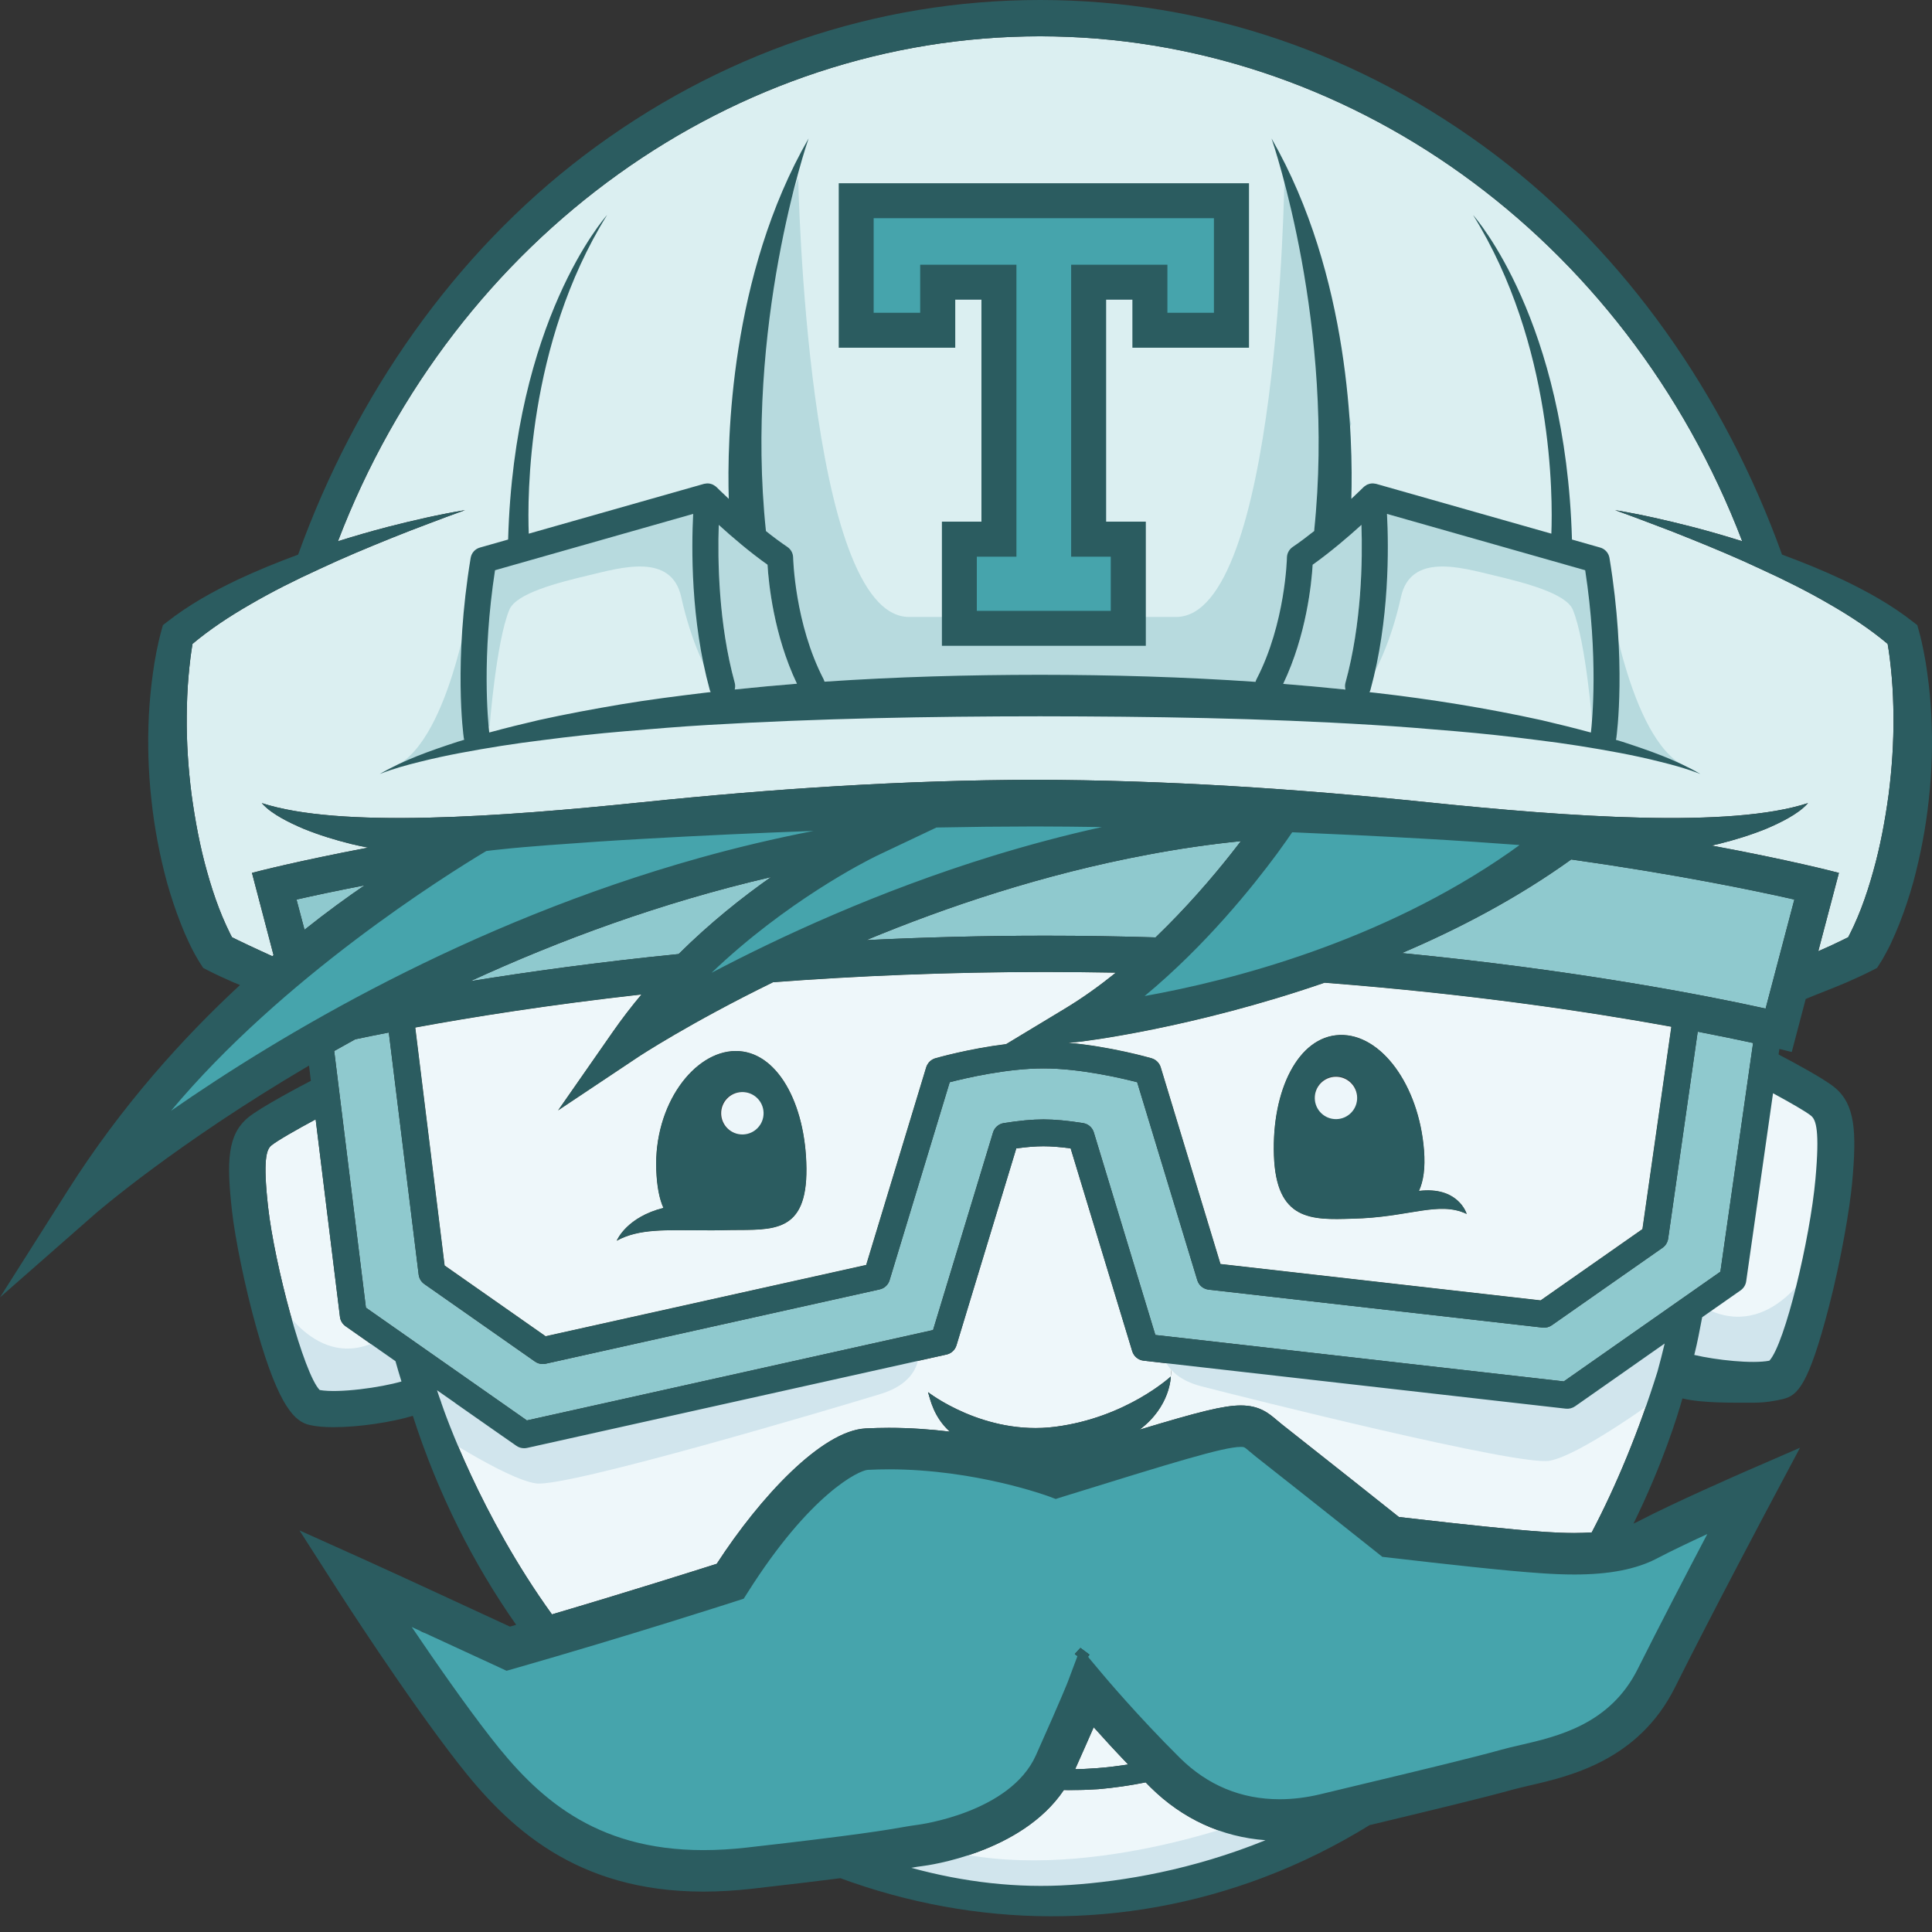 <?xml version="1.0" encoding="utf-8"?>
<!-- Generator: Adobe Illustrator 19.2.0, SVG Export Plug-In . SVG Version: 6.00 Build 0)  -->
<svg version="1.1" id="Layer_1" xmlns="http://www.w3.org/2000/svg" xmlns:xlink="http://www.w3.org/1999/xlink" x="0px" y="0px"
	 viewBox="0 0 200 200" style="enable-background:new 0 0 200 200;" xml:space="preserve">
<rect x="0" y="0" width="200" height="200" fill="#333333" stroke="none"/>
<style type="text/css">
	.st0{fill:#DBEFF1;}
	.st1{fill:#EEF7FA;}
	.st2{fill:#8FC9CE;}
	.st3{fill:#E5CAA3;}
	.st4{fill:#B7DADE;}
	.st5{fill:#2B5C60;}
	.st6{fill:#EDF6FA;}
	.st7{fill:#46A4AC;}
	.st8{fill:#D1E5ED;}
</style>
<path class="st0" d="M195.832,70.085c-0.054-0.671-0.128-1.342-0.21-2.009c-0.058-0.473-0.133-0.967-0.215-1.424
	c-1.793-1.509-3.831-2.851-5.952-4.071c-2.299-1.343-4.704-2.546-7.159-3.663c-2.438-1.15-4.942-2.191-7.461-3.207
	c-1.257-0.51-2.525-1.005-3.798-1.477c-1.269-0.495-2.55-0.956-3.835-1.424c2.697,0.447,5.366,1.059,8.015,1.741
	c1.723,0.446,3.437,0.945,5.14,1.477c-12.112-31.655-41.07-52.27-72.687-52.27c-31.622,0-60.577,20.615-72.686,52.27
	c1.703-0.532,3.417-1.031,5.137-1.477c2.653-0.682,5.323-1.294,8.018-1.741c-1.289,0.468-2.567,0.929-3.84,1.424
	c-1.267,0.472-2.536,0.967-3.798,1.477c-2.519,1.016-5.016,2.057-7.46,3.207c-2.45,1.117-4.857,2.32-7.156,3.663
	c-2.121,1.219-4.157,2.562-5.957,4.071c-0.075,0.457-0.151,0.951-0.21,1.424c-0.081,0.667-0.155,1.338-0.21,2.009
	c-0.118,1.349-0.166,2.703-0.177,4.061c-0.027,2.713,0.156,5.426,0.5,8.11c0.37,2.692,0.864,5.366,1.595,7.951
	c0.36,1.295,0.768,2.572,1.24,3.808c0.237,0.617,0.495,1.225,0.764,1.816c0.134,0.294,0.274,0.585,0.413,0.864l0.172,0.328
	c0.199,0.101,0.408,0.204,0.607,0.3l1.204,0.575c0.671,0.305,1.6,0.746,2.368,1.09c0.043-0.037,0.086-0.075,0.123-0.114
	l-2.235-8.513c0.474-0.13,4.718-1.225,12.032-2.617c-0.59-0.112-1.186-0.241-1.772-0.381c-1.665-0.414-3.309-0.919-4.899-1.564
	c-0.79-0.333-1.568-0.697-2.309-1.115c-0.742-0.426-1.472-0.908-2.037-1.548c8.036,2.622,24.64,1.434,39.399-0.091
	c13.499-1.391,27.029-2.293,40.63-2.32c13.602,0.027,27.137,0.929,40.63,2.32c14.766,1.525,31.37,2.713,39.405,0.091
	c-0.564,0.64-1.293,1.123-2.035,1.548c-0.741,0.418-1.519,0.782-2.308,1.115c-1.592,0.645-3.234,1.15-4.899,1.564
	c-0.247,0.059-0.495,0.113-0.743,0.166c8.02,1.488,12.689,2.697,13.188,2.831l-2.138,8.11c0.43-0.194,0.864-0.381,1.29-0.574
	l1.202-0.575c0.2-0.097,0.403-0.199,0.607-0.3l0.166-0.328c0.146-0.279,0.286-0.57,0.419-0.864c0.27-0.591,0.528-1.199,0.764-1.816
	c0.473-1.236,0.882-2.513,1.241-3.808c0.731-2.585,1.225-5.259,1.595-7.951c0.345-2.685,0.526-5.398,0.501-8.11
	C196,72.788,195.951,71.434,195.832,70.085z"/>
<path class="st1" d="M116.787,182.661c-1.064,0.16-2.128,0.295-3.186,0.375c-0.682,0.033-1.404,0.102-2.059,0.102l-0.242,0.005
	c0.822-1.837,1.446-3.26,1.919-4.339C114.182,179.884,115.407,181.221,116.787,182.661z"/>
<path class="st1" d="M119.101,185.018c3.304,3.272,7.398,5.146,11.904,5.479c-7.569,3.074-14.702,4.26-20.197,4.63
	c-5.478,0.367-11.032-0.279-16.474-1.771c0.456-0.082,0.79-0.14,1.193-0.189c0.447-0.054,10.206-1.327,14.605-7.868l0.413,0.009
	l1.08-0.009c0.731,0,1.395-0.06,2.094-0.087c1.66-0.144,3.283-0.381,4.878-0.703C118.764,184.68,118.93,184.847,119.101,185.018z"/>
<path class="st2" d="M128.464,87.071c-0.317,0.413-0.671,0.869-1.048,1.343c-1.933,2.444-4.614,5.57-7.794,8.627
	c-3.696-0.114-7.494-0.177-11.404-0.177c-6.46,0-12.655,0.171-18.537,0.457c8.311-3.449,18.296-6.818,29.109-8.842
	C121.948,87.881,125.181,87.403,128.464,87.071z"/>
<path class="st2" d="M79.821,90.792c-2.966,2.084-6.317,4.744-9.566,7.971c-8.321,0.833-15.578,1.842-21.567,2.81
	C57.894,97.341,68.401,93.446,79.821,90.792z"/>
<path class="st2" d="M181.48,107.969l-3.384,23.679l-16.212,11.355l-42.283-4.807l-6.365-20.961
	c-0.151-0.51-0.581-0.885-1.108-0.971c-1.567-0.253-2.953-0.382-4.108-0.382c-1.16,0-2.541,0.129-4.115,0.382
	c-0.522,0.086-0.95,0.461-1.106,0.971l-6.209,20.45l-42.047,9.357L37.881,135.37l-3.283-26.572c0.715-0.404,1.441-0.806,2.176-1.209
	c1.031-0.222,2.191-0.457,3.475-0.704l3.094,25.073c0.048,0.392,0.264,0.741,0.586,0.967l11.462,8.032
	c0.236,0.16,0.516,0.246,0.795,0.246c0.101,0,0.199-0.01,0.306-0.033l34.57-7.692c0.119-0.027,0.237-0.069,0.344-0.124
	c0.322-0.171,0.575-0.466,0.682-0.827l6.225-20.498c1.67-0.43,5.947-1.429,9.706-1.429c3.749,0,8.03,0.999,9.701,1.429l6.225,20.498
	c0.161,0.532,0.624,0.912,1.176,0.977l34.57,3.927c0.335,0.037,0.677-0.05,0.952-0.242l11.469-8.025
	c0.31-0.22,0.52-0.566,0.573-0.946l3.062-21.421C178.048,107.241,179.971,107.643,181.48,107.969z"/>
<path class="st2" d="M185.751,93.119l-2.976,11.29c-6.086-1.342-19.456-3.975-37.654-5.747c5.946-2.535,12-5.715,17.531-9.69
	C173.481,90.502,181.432,92.141,185.751,93.119z"/>
<g>
	<path class="st3" d="M63.841,128.441c2.357-1.274,5.021-1.085,9.19-1.079c0.447,0.011,0.908,0.005,1.39-0.005
		c0.41-0.005,0.822-0.011,1.258-0.022c4.296-0.042,7.869,0.366,7.806-6.381c-0.065-6.746-3.062-12.198-7.354-12.155
		c-4.297,0.037-8.454,5.564-8.197,12.306c0.07,1.756,0.328,3.023,0.742,3.937C64.931,125.98,63.899,128.296,63.841,128.441z
		 M115.498,100.692c-1.665,1.349-3.421,2.61-5.249,3.712l-6.097,3.68c-3.824,0.466-7.143,1.412-7.331,1.467
		c-0.112,0.031-0.219,0.079-0.317,0.14c-0.296,0.171-0.521,0.455-0.629,0.794l-6.209,20.46l-33.185,7.38l-10.452-7.321
		l-3.041-24.634c5.936-1.09,13.874-2.352,23.41-3.42c-1.022,1.225-2.014,2.508-2.955,3.855l-5.677,8.149l8.266-5.511
		c0.123-0.086,5.387-3.549,13.998-7.761c8.582-0.644,18.053-1.059,28.188-1.059C110.689,100.622,113.113,100.65,115.498,100.692z"/>
	<path class="st3" d="M151.835,125.675c-0.042-0.16-0.945-2.873-4.942-2.397c0.461-1.003,0.666-2.356,0.521-4.21
		c-0.528-6.731-4.443-12.08-8.735-11.931c-4.292,0.152-7.042,5.731-6.805,12.478c0.236,6.741,3.84,6.694,8.132,6.543
		C145.776,126.051,148.945,124.278,151.835,125.675z M173.015,106.29l-2.992,20.944l-10.539,7.379l-33.141-3.766l-6.183-20.363
		c-0.14-0.451-0.494-0.799-0.945-0.934c-0.205-0.06-4.308-1.23-8.659-1.607l0.795-0.053c0.687-0.049,12.118-1.451,25.767-6.157
		C152.233,102.894,164.576,104.753,173.015,106.29z"/>
</g>
<g>
	<path class="st1" d="M63.841,128.441c2.357-1.274,5.021-1.085,9.19-1.079c0.447,0.011,0.908,0.005,1.39-0.005
		c0.41-0.005,0.822-0.011,1.258-0.022c4.296-0.042,7.869,0.366,7.806-6.381c-0.065-6.746-3.062-12.198-7.354-12.155
		c-4.297,0.037-8.454,5.564-8.197,12.306c0.07,1.756,0.328,3.023,0.742,3.937C64.931,125.98,63.899,128.296,63.841,128.441z
		 M115.498,100.692c-1.665,1.349-3.421,2.61-5.249,3.712l-6.097,3.68c-3.824,0.466-7.143,1.412-7.331,1.467
		c-0.112,0.031-0.219,0.079-0.317,0.14c-0.296,0.171-0.521,0.455-0.629,0.794l-6.209,20.46l-33.185,7.38l-10.452-7.321
		l-3.041-24.634c5.936-1.09,13.874-2.352,23.41-3.42c-1.022,1.225-2.014,2.508-2.955,3.855l-5.677,8.149l8.266-5.511
		c0.123-0.086,5.387-3.549,13.998-7.761c8.582-0.644,18.053-1.059,28.188-1.059C110.689,100.622,113.113,100.65,115.498,100.692z"/>
	<path class="st1" d="M151.835,125.675c-0.042-0.16-0.945-2.873-4.942-2.397c0.461-1.003,0.666-2.356,0.521-4.21
		c-0.528-6.731-4.443-12.08-8.735-11.931c-4.292,0.152-7.042,5.731-6.805,12.478c0.236,6.741,3.84,6.694,8.132,6.543
		C145.776,126.051,148.945,124.278,151.835,125.675z M173.015,106.29l-2.992,20.944l-10.539,7.379l-33.141-3.766l-6.183-20.363
		c-0.14-0.451-0.494-0.799-0.945-0.934c-0.205-0.06-4.308-1.23-8.659-1.607l0.795-0.053c0.687-0.049,12.118-1.451,25.767-6.157
		C152.233,102.894,164.576,104.753,173.015,106.29z"/>
</g>
<path class="st1" d="M40.936,140.908c0.199,0.704,0.408,1.407,0.624,2.1c-2.139,0.628-6.495,1.23-8.465,0.886
	c-1.633-1.645-4.679-12.966-5.345-18.978c-0.543-4.871-0.162-5.924,0.333-6.334c0.575-0.483,2.728-1.708,4.593-2.707l2.519,20.449
	c0.048,0.393,0.257,0.741,0.586,0.967L40.936,140.908z"/>
<path class="st1" d="M121.347,141.194l-0.151,1.305c0,0-4.581,4.248-11.956,5.199c-7.375,0.95-13.171-3.582-13.171-3.582
	c0.242,0.788,0.586,2.567,2.256,4.086c-1.965-0.235-4.087-0.393-6.313-0.393c-0.804,0-1.616,0.023-2.401,0.061
	c-4.539,0.237-10.924,7.1-15.414,14.014c-2.203,0.697-9.089,2.883-17.06,5.237c-7.44-10.309-11.098-20.842-11.469-21.932
	l0.005-0.006c-0.15-0.419-0.301-0.839-0.441-1.268l1.913,1.338v0.005l4.726,3.309l1.58,1.101c0.236,0.167,0.515,0.253,0.794,0.253
	c0.102,0,0.204-0.011,0.305-0.031l43.435-9.67c0.487-0.107,0.881-0.473,1.025-0.95l6.194-20.39c1.069-0.145,2.008-0.22,2.814-0.22
	c0.801,0,1.746,0.075,2.815,0.22l6.374,20.997c0.162,0.532,0.624,0.919,1.171,0.977L121.347,141.194z"/>
<path class="st1" d="M170.926,140.066l1.402-0.984c-0.232,0.973-0.484,1.94-0.747,2.896c-1.949,6.248-4.25,11.774-6.805,16.656
	c-0.565,0.039-1.161,0.061-1.8,0.061c-1.972,0-3.986-0.167-6.215-0.371c-3.868-0.355-10.007-1.058-11.946-1.283
	c-1.67-1.332-7.385-5.873-12.14-9.615c-0.187-0.151-0.348-0.291-0.505-0.42c-0.837-0.708-1.789-1.513-3.717-1.513
	c-1.751,0-4.308,0.638-10.489,2.508c3.212-2.401,3.233-5.5,3.233-5.5l0.151-1.305l40.748,4.629c0.332,0.038,0.676-0.048,0.955-0.241
	l4.094-2.868L170.926,140.066z"/>
<path class="st4" d="M140.937,54.337c0.124,3.625,0.033,10.194-1.655,16.345c-0.068,0.237-0.058,0.479,0,0.704
	c-2.148-0.226-4.297-0.419-6.446-0.591c2.412-5.054,2.938-10.436,3.052-12.332C137.74,57.146,139.584,55.567,140.937,54.337z"/>
<path class="st4" d="M79.456,58.462c0.112,1.896,0.638,7.267,3.046,12.317c-2.149,0.171-4.297,0.37-6.441,0.596
	c0.058-0.221,0.065-0.457,0-0.694c-1.686-6.139-1.772-12.714-1.654-16.345C75.76,55.567,77.597,57.146,79.456,58.462z"/>
<path class="st5" d="M151.835,125.675c-2.89-1.396-6.059,0.377-11.828,0.484c-4.292,0.151-7.896,0.198-8.132-6.543
	c-0.237-6.747,2.513-12.326,6.805-12.478c4.292-0.15,8.207,5.2,8.735,11.931c0.145,1.854-0.06,3.207-0.521,4.21
	C150.89,122.802,151.793,125.514,151.835,125.675z M138.347,115.797c1.209-0.027,2.175-1.026,2.154-2.235
	c-0.021-1.214-1.02-2.181-2.235-2.153c-1.213,0.02-2.175,1.02-2.152,2.234C136.135,114.851,137.134,115.819,138.347,115.797z"/>
<ellipse transform="matrix(1 -0.018 0.018 1 -2.053 2.546)" class="st6" cx="138.307" cy="113.602" rx="2.194" ry="2.194"/>
<path class="st5" d="M83.484,120.953c0.063,6.747-3.509,6.339-7.806,6.381c-0.435,0.011-0.848,0.016-1.258,0.022
	c-0.482,0.011-0.944,0.016-1.39,0.005c-4.168-0.005-6.833-0.194-9.19,1.079c0.058-0.145,1.09-2.461,4.835-3.4
	c-0.414-0.914-0.673-2.181-0.742-3.937c-0.257-6.741,3.9-12.269,8.197-12.306C80.422,108.755,83.419,114.208,83.484,120.953z
	 M76.85,117.424c1.209-0.031,2.165-1.043,2.133-2.251c-0.033-1.214-1.041-2.17-2.25-2.137c-1.215,0.031-2.172,1.041-2.139,2.25
	C74.626,116.501,75.636,117.457,76.85,117.424z"/>
<ellipse transform="matrix(1 -0.026 0.026 1 -2.936 2.011)" class="st6" cx="76.79" cy="115.23" rx="2.195" ry="2.195"/>
<g>
	<path class="st4" d="M50.691,75.155c0,0,0.667-8.692,2.03-12.023c0.702-1.717,4.996-2.81,8.276-3.591
		c3.278-0.78,8.508-2.342,9.524,2.264c1.015,4.606,2.653,7.963,3.746,9.446l-1.404-18.97l-22.562,5.464l-1.484,16.786l0.703,1.327
		L50.691,75.155"/>
	<path class="st4" d="M164.855,75.155c0,0-0.666-8.692-2.029-12.023c-0.703-1.717-4.997-2.81-8.275-3.591
		c-3.28-0.78-8.51-2.342-9.526,2.264c-1.013,4.606-2.654,7.963-3.748,9.446l1.407-18.97l22.562,5.464l1.483,16.786l-0.703,1.327
		L164.855,75.155"/>
</g>
<path class="st4" d="M132.965,18.378c0,0-0.598,45.49-11.224,45.49c-10.626,0-12.75,0-12.75,0h-2.125c0,0-2.126,0-12.752,0
	S82.63,18.398,82.63,18.398l-5.22,15.438l0.085,21.183l3.707,2.947l1.685,9.096l2.357,5.307l45.482,0.084l2.105-3.791l1.769-6.4
	l0.254-4.043l5.023-14.341L132.965,18.378z"/>
<path class="st4" d="M166.429,60.794c0,0,2.187,15.692,7.974,18.522c5.788,2.829,0,0,0,0l-8.103-2.444L166.429,60.794z"/>
<path class="st4" d="M48.908,60.794c0,0-2.187,15.692-7.975,18.522c-5.788,2.829,0,0,0,0l8.104-2.444L48.908,60.794z"/>
<path class="st5" d="M167.987,76.8c2.755,0.902,5.526,1.858,8.036,3.325c-1.343-0.532-2.729-0.913-4.126-1.257
	c-1.391-0.355-2.793-0.655-4.201-0.924c-2.82-0.531-5.65-0.982-8.498-1.327c-2.841-0.37-5.687-0.682-8.546-0.924
	c-2.858-0.241-5.709-0.483-8.573-0.65c-11.446-0.704-22.924-0.88-34.41-0.892c-11.483,0.006-22.962,0.221-34.409,0.897
	c-2.862,0.166-5.715,0.409-8.572,0.651c-2.857,0.241-5.71,0.548-8.546,0.923c-2.847,0.345-5.678,0.796-8.498,1.327
	c-1.407,0.264-2.81,0.57-4.206,0.919c-1.391,0.344-2.783,0.725-4.126,1.257c2.509-1.466,5.28-2.427,8.041-3.331
	c0.232-0.075,0.467-0.139,0.703-0.214c-0.015-0.059-0.032-0.113-0.043-0.177c-0.048-0.317-1.069-7.859,0.709-18.645
	c0.086-0.516,0.456-0.935,0.962-1.075l2.917-0.831c0.634-22.625,9.952-33.266,10.243-33.594c-8.326,13.397-8.25,29.286-8.106,32.986
	l18.128-5.152c0.016-0.005,0.026-0.005,0.042-0.01c0.076-0.016,0.151-0.027,0.226-0.032c0.021,0,0.049-0.006,0.075-0.006
	c0.092-0.005,0.195,0.006,0.297,0.027c0.015,0,0.031,0.011,0.053,0.016c0.075,0.016,0.145,0.042,0.224,0.075
	c0.033,0.016,0.054,0.033,0.086,0.049c0.058,0.033,0.119,0.07,0.177,0.112c0.016,0.011,0.034,0.016,0.049,0.033
	c0.011,0.011,0.021,0.022,0.032,0.032c0.016,0.016,0.037,0.027,0.054,0.044c0.012,0.016,0.494,0.493,1.262,1.209
	c-0.182-5.973,0.102-23.108,8.262-37.31c-0.172,0.498-6.646,19.428-4.415,40.645c0.724,0.58,1.486,1.149,2.229,1.649
	c0.359,0.247,0.58,0.655,0.585,1.09c0.006,0.07,0.161,6.833,3.148,12.586c0.042,0.086,0.074,0.177,0.102,0.268
	c7.429-0.505,14.878-0.709,22.312-0.714c7.436,0.005,14.88,0.22,22.307,0.731c0.027-0.097,0.06-0.193,0.109-0.285
	c2.986-5.753,3.142-12.516,3.142-12.586c0.01-0.436,0.231-0.843,0.591-1.09c0.741-0.5,1.493-1.069,2.224-1.649
	c2.234-21.217-4.24-40.147-4.411-40.645c8.153,14.201,8.444,31.336,8.262,37.31c0.762-0.715,1.246-1.192,1.261-1.209
	c0.016-0.016,0.039-0.027,0.053-0.044c0.012-0.01,0.018-0.021,0.033-0.032c0.016-0.016,0.033-0.022,0.049-0.033
	c0.06-0.042,0.119-0.079,0.177-0.118c0.028-0.01,0.054-0.027,0.081-0.043c0.081-0.033,0.155-0.059,0.236-0.08
	c0.016,0,0.033-0.011,0.049-0.011c0.096-0.021,0.2-0.032,0.296-0.027c0.027,0,0.049,0.006,0.07,0.006
	c0.075,0.005,0.156,0.016,0.231,0.032c0.012,0.006,0.028,0.006,0.042,0.01l18.129,5.152c0.146-3.7,0.221-19.59-8.104-32.986
	c0.289,0.328,9.609,10.969,10.237,33.594l2.922,0.831c0.499,0.14,0.875,0.559,0.962,1.075c1.777,10.786,0.752,18.328,0.708,18.645
	c-0.01,0.065-0.026,0.124-0.042,0.182C167.519,76.655,167.75,76.724,167.987,76.8z M164.69,75.832
	c0.14-1.207,0.789-7.809-0.591-16.801l-20.52-5.833c0.184,3.475,0.265,11.012-1.707,18.199c-0.026,0.086-0.058,0.172-0.101,0.258
	c0.203,0.021,0.408,0.037,0.606,0.064c5.769,0.661,11.511,1.584,17.189,2.83C161.278,74.947,162.992,75.372,164.69,75.832z
	 M139.281,70.681c1.688-6.15,1.779-12.72,1.655-16.345c-1.353,1.23-3.197,2.809-5.049,4.125c-0.114,1.896-0.64,7.278-3.052,12.332
	c2.149,0.173,4.298,0.366,6.446,0.591C139.223,71.16,139.213,70.919,139.281,70.681z M82.501,70.779
	c-2.408-5.05-2.934-10.422-3.046-12.317c-1.858-1.316-3.696-2.895-5.049-4.125c-0.119,3.631-0.032,10.206,1.654,16.345
	c0.065,0.237,0.058,0.473,0,0.694C78.205,71.149,80.352,70.951,82.501,70.779z M73.568,71.643c-0.039-0.075-0.07-0.161-0.098-0.247
	c-1.975-7.187-1.889-14.723-1.712-18.199l-20.514,5.833c-1.38,8.982-0.736,15.583-0.597,16.797c1.703-0.462,3.411-0.887,5.131-1.284
	c2.836-0.628,5.693-1.154,8.556-1.638c2.869-0.478,5.747-0.843,8.626-1.192C73.165,71.686,73.364,71.671,73.568,71.643z"/>
<g id="XMLID_3_">
	<g>
		<polygon class="st5" points="129.295,18.97 129.295,35.995 117.226,35.995 117.226,31.022 114.507,31.022 114.507,54.002 
			118.615,54.002 118.615,66.853 97.506,66.853 97.506,54.002 101.598,54.002 101.598,31.022 98.887,31.022 98.887,35.995 
			86.827,35.995 86.827,18.97 		"/>
	</g>
	<g>
	</g>
</g>
<g>
	<path class="st7" d="M47.278,86.572c0,0-31.118,21.903-32.335,30.247l2.335-0.48c0,0,37.264-24.699,66.803-27.711l0.669-3.749
		L47.278,86.572z"/>
	<path class="st7" d="M96.126,83.442l-24.511,17.385l1.325,1.063c0.999-0.806,43.539-13.798,43.539-13.798l8.969-5.623
		C119.43,83.218,96.126,83.442,96.126,83.442z"/>
	<path class="st7" d="M117.429,104.469c17.405,0,43.495-17.046,43.495-17.046l-8.434-1.605c-0.417,0.417-13.6-0.462-13.6-0.462
		l-6.258-1.738l-14.951,17.036l-1.217,2.956C117.539,103.173,117.429,104.469,117.429,104.469z"/>
</g>
<path class="st7" d="M174.225,158.832l-5.377,1.514l-24.843-0.537l-15.541-12.085l-18.784,4.7l-21.726-1.88l-12.166,13.294
	l-22.828,6.819l-11.398-3.534c-0.363-0.313-0.574-0.494-0.574-0.494l5.116,12.527c0,0,11.588,12.424,18.061,13.885
	c6.472,1.461,18.165-0.105,26.935-1.463c8.769-1.357,15.764-4.489,18.583-9.603c2.818-5.117,3.236-6.578,3.236-6.578
	s8.353,11.797,15.556,13.155c7.203,1.357,28.605-5.952,28.605-5.952s13.051-3.549,15.346-8.038
	c2.297-4.489,8.353-19.209,8.353-19.209L174.225,158.832z M43.953,169.038c-0.12-0.055-0.241-0.111-0.361-0.166
	c-0.856-0.739-1.556-1.343-2.013-1.736L43.953,169.038z M111.422,171.364l-0.158-0.145v0c0.189-0.208,0.382-0.424,0.58-0.633
	c0,0.005,0,0.005,0.005,0.005l0.018,0.016c0.305,0.22,0.612,0.451,0.918,0.682l-0.161,0.22l0,0l0.099,0.118
	c-0.595-0.45-0.952-0.72-0.952-0.72S111.645,171.074,111.422,171.364z"/>
<path class="st2" d="M30.694,93.119c1.759-0.399,4.136-0.907,7.051-1.47c-1.791,1.221-3.909,2.754-6.222,4.597L30.694,93.119z"/>
<path class="st8" d="M95.11,139.78c0,0,0.492,3.165-3.938,4.519c-4.428,1.355-32.482,9.716-35.682,9.263
	c-3.199-0.451-11.319-5.874-11.319-5.874l-1.969-7.004l12.016,7.492L95.11,139.78z"/>
<path class="st8" d="M120.242,139.167c0,0-0.354,3.182,4.131,4.345c4.484,1.161,32.875,8.295,36.05,7.704
	c3.176-0.591,11.053-6.361,11.053-6.361l1.663-7.084l-11.045,6.588L120.242,139.167z"/>
<path class="st8" d="M28.412,133.956c0,0,3.887,7.775,10.166,5.083l4.485,1.645l-0.448,3.29l-9.419,1.195l-2.541-1.494
	L28.412,133.956z"/>
<path class="st1" d="M174.536,137.718c-0.216,0.762-0.441,3.282-0.675,4.032c2.315,0.68,7.982,0.526,10.115,0.153
	c1.768-1.78,5.064-14.033,5.785-20.539c0.587-5.272-0.778-7.365-1.313-7.808c-0.622-0.522-2.952-1.848-4.971-2.929l-3.249,21.608
	c-0.052,0.425-0.278,0.802-0.634,1.046L174.536,137.718z"/>
<path class="st8" d="M188.091,130.194c0,0-4.207,8.414-11.002,5.501l-4.854,1.78l0.485,3.561l10.194,1.293l2.751-1.617
	L188.091,130.194z"/>
<path class="st8" d="M89.279,192.904c0,0,23.03,11.611,49.106-4.188l-8.374-0.571c0,0-18.272,7.232-32.738,3.235L89.279,192.904z"/>
<path class="st5" d="M112.626,171.509l1.594,1.899c0.036,0.046,3.577,4.26,7.906,8.552c2.879,2.853,6.357,4.297,10.343,4.297
	c1.361,0,2.791-0.175,4.235-0.523c1.34-0.326,2.796-0.673,4.287-1.03c5.384-1.287,11.482-2.749,14.438-3.577
	c0.585-0.166,1.238-0.315,1.925-0.472c3.935-0.909,9.329-2.163,12.187-7.889c2.149-4.297,5.047-9.874,7.197-13.961
	c-1.863,0.859-3.816,1.79-5.203,2.52c-2.138,1.123-4.938,1.667-8.558,1.667c-2.152,0-4.266-0.181-6.605-0.389
	c-4.675-0.43-12.586-1.361-12.667-1.372l-0.606-0.067l-0.478-0.383c-0.071-0.052-7.003-5.575-12.606-9.981
	c-0.227-0.186-0.434-0.358-0.621-0.513c-0.59-0.503-0.59-0.503-0.942-0.503c-1.797,0-7.02,1.62-18.462,5.167l-0.703,0.223
	l-0.689-0.26c-0.078-0.026-7.585-2.81-16.581-2.81c-0.736,0-1.47,0.019-2.185,0.056c-0.901,0.046-5.958,2.448-12.425,12.68
	l-0.419,0.657l-0.741,0.238c-0.107,0.037-11.238,3.63-23.042,7.005l-0.766,0.218l-0.725-0.337c-0.077-0.031-4.696-2.174-9.091-4.194
	c2.397,3.541,5.462,7.958,8.159,11.422c4.711,6.067,10.649,11.674,22.034,11.674c1.428,0,2.945-0.088,4.503-0.265
	c11.581-1.309,14.563-1.837,16.168-2.117c0.543-0.092,0.973-0.171,1.522-0.238c0.088-0.011,9.571-1.237,12.232-7.206
	c2.744-6.134,3.298-7.595,3.319-7.651l0.968-2.583l-0.263-0.245c0.192-0.207,0.383-0.424,0.58-0.632c0,0.005,0,0.005,0.005,0.005
	l0.019,0.016c0.306,0.218,0.611,0.45,0.916,0.684L112.626,171.509z M40.499,55.71c-2.516,1.014-5.016,2.06-7.46,3.209
	c-2.449,1.119-4.856,2.32-7.155,3.66c-2.121,1.222-4.157,2.563-5.954,4.076c-0.077,0.455-0.149,0.952-0.211,1.423
	c-0.078,0.667-0.156,1.336-0.208,2.009c-0.119,1.346-0.166,2.703-0.18,4.059c-0.026,2.713,0.16,5.426,0.502,8.112
	c0.372,2.692,0.864,5.369,1.594,7.952c0.363,1.295,0.767,2.573,1.243,3.804c0.233,0.623,0.492,1.228,0.762,1.818
	c0.134,0.294,0.274,0.585,0.413,0.864l0.172,0.326c0.201,0.104,0.409,0.207,0.605,0.3l1.206,0.574
	c0.673,0.311,1.6,0.751,2.366,1.093c0.046-0.037,0.088-0.078,0.124-0.114l-2.231-8.511c0.471-0.129,4.717-1.227,12.032-2.619
	c-0.59-0.109-1.191-0.238-1.775-0.379c-1.662-0.413-3.309-0.921-4.898-1.563c-0.787-0.336-1.569-0.699-2.309-1.119
	c-0.741-0.425-1.471-0.905-2.035-1.547c8.035,2.624,24.637,1.433,39.398-0.088c13.501-1.393,27.028-2.293,40.628-2.325
	c13.6,0.031,27.138,0.931,40.63,2.325c14.77,1.522,31.374,2.713,39.406,0.088c-0.564,0.642-1.293,1.122-2.034,1.547
	c-0.739,0.42-1.522,0.782-2.309,1.119c-1.595,0.642-3.236,1.149-4.903,1.563c-0.244,0.056-0.492,0.114-0.741,0.166
	c8.02,1.486,12.689,2.697,13.186,2.832l-2.138,8.107c0.43-0.192,0.864-0.377,1.288-0.574l1.207-0.574
	c0.196-0.094,0.404-0.196,0.606-0.3l0.166-0.326c0.144-0.279,0.284-0.57,0.419-0.864c0.27-0.591,0.528-1.196,0.767-1.818
	c0.471-1.231,0.879-2.51,1.236-3.804c0.731-2.583,1.228-5.26,1.595-7.952c0.346-2.686,0.528-5.4,0.502-8.112
	c-0.01-1.356-0.062-2.713-0.176-4.059c-0.057-0.673-0.13-1.341-0.213-2.009c-0.057-0.471-0.135-0.968-0.213-1.423
	c-1.797-1.513-3.831-2.853-5.954-4.076c-2.299-1.34-4.704-2.541-7.159-3.66c-2.438-1.149-4.943-2.195-7.46-3.209
	c-1.259-0.508-2.527-1.005-3.801-1.476c-1.267-0.491-2.552-0.956-3.835-1.423c2.696,0.445,5.369,1.06,8.013,1.739
	c1.724,0.446,3.444,0.948,5.141,1.481c-12.11-31.658-41.07-52.272-72.685-52.272c-31.622,0-60.576,20.614-72.684,52.272
	c1.702-0.533,3.416-1.035,5.135-1.481c2.651-0.678,5.322-1.294,8.02-1.739c-1.29,0.466-2.568,0.931-3.842,1.423
	C43.03,54.705,41.763,55.202,40.499,55.71z M199.929,74.026c0.146,2.914,0.068,5.833-0.258,8.733
	c-0.305,2.894-0.854,5.762-1.619,8.605c-0.4,1.414-0.86,2.811-1.404,4.198c-0.275,0.693-0.569,1.383-0.89,2.071
	c-0.161,0.341-0.331,0.678-0.523,1.025l-0.284,0.512c-0.104,0.186-0.187,0.326-0.348,0.574l-0.294,0.457l-0.461,0.237
	c-0.492,0.254-0.895,0.445-1.342,0.653l-1.298,0.585c-0.871,0.372-1.745,0.724-2.62,1.065c-0.611,0.239-1.15,0.457-1.662,0.674
	l-1.444,5.487c-0.036-0.009-0.471-0.12-1.283-0.315l-0.078,0.574c1.594,0.833,4.726,2.522,5.793,3.403
	c2.148,1.775,2.299,4.587,1.823,9.841c-0.244,2.697-1.139,7.946-2.381,12.767c-2.144,8.298-3.283,9.273-4.753,9.649
	c-0.746,0.192-1.894,0.383-3.008,0.383c-2.266,0-5.353,0.063-7.429-0.439c-0.533,1.888-2.055,6.812-5.068,12.962
	c0.151-0.073,0.3-0.135,0.435-0.207c3.717-1.952,10.861-5.064,11.162-5.199l5.643-2.452l-2.89,5.435
	c-0.067,0.118-6.264,11.773-10.059,19.383c-3.769,7.538-10.835,9.179-15.065,10.151c-0.637,0.151-1.241,0.291-1.733,0.425
	c-3.035,0.854-9.18,2.319-14.599,3.623c-0.064,0.016-0.13,0.033-0.197,0.042c-3.335,2.061-6.974,3.899-10.955,5.411
	c-14.568,5.518-29.923,5.208-43.844,0.092c-2.261,0.291-5.234,0.647-9.193,1.097c-1.72,0.192-3.392,0.291-4.985,0.291
	c-13.264,0-20.294-6.736-25.425-13.331c-5.493-7.062-12.212-17.546-12.497-17.985L31,158.426l6.585,2.961
	c3.152,1.419,12.524,5.757,15.205,7c0.217-0.061,0.43-0.124,0.642-0.186c-4.457-6.357-8.112-13.605-10.695-21.634
	c-2.195,0.662-5.576,1.175-8.206,1.175c-0.961,0-1.822-0.072-2.484-0.228c-1.471-0.336-3.148-1.754-5.431-9.795
	c-1.325-4.668-2.314-9.764-2.603-12.387c-0.57-5.121-0.466-7.864,1.662-9.636c1.283-1.071,5.611-3.344,6.507-3.809l-0.192-1.58
	c-13.75,8.08-21.991,15.22-22.157,15.366L0,134.302l7.005-11.047c5.544-8.755,11.948-15.832,17.84-21.284
	c-0.244-0.098-0.471-0.196-0.71-0.294l-1.299-0.585c-0.445-0.208-0.849-0.399-1.34-0.653l-0.461-0.237l-0.295-0.457
	c-0.166-0.249-0.238-0.388-0.347-0.574l-0.29-0.512c-0.181-0.347-0.358-0.684-0.518-1.025c-0.327-0.689-0.621-1.378-0.89-2.071
	c-0.544-1.387-1.005-2.784-1.404-4.198c-0.771-2.843-1.315-5.71-1.62-8.605c-0.321-2.9-0.404-5.819-0.259-8.733
	c0.078-1.455,0.218-2.909,0.419-4.354c0.104-0.725,0.213-1.45,0.358-2.17c0.15-0.734,0.296-1.418,0.518-2.221l0.155-0.564
	l0.404-0.317c2.294-1.802,4.768-3.163,7.284-4.369c2.071-0.973,4.183-1.833,6.311-2.616c5.943-16.493,16.162-31.118,29.591-41.311
	C74.337,5.57,90.664,0,107.671,0c17.007,0,33.334,5.57,47.218,16.106c13.43,10.193,23.649,24.819,29.588,41.307
	c2.133,0.787,4.24,1.641,6.316,2.62c2.515,1.206,4.99,2.567,7.283,4.369l0.404,0.317l0.156,0.564
	c0.227,0.803,0.372,1.487,0.517,2.221c0.146,0.72,0.26,1.445,0.357,2.17C199.713,71.117,199.858,72.571,199.929,74.026z
	 M187.934,122.057c0.456-5.052,0.058-6.139-0.455-6.554c-0.513-0.43-2.247-1.412-3.935-2.329l-2.779,19.464
	c-0.052,0.378-0.265,0.721-0.58,0.942l-3.977,2.781c-0.315,1.593-0.429,2.345-0.817,3.903c2.273,0.528,5.999,0.938,7.775,0.595
	C184.778,139.111,187.38,128.249,187.934,122.057z M182.773,104.409l2.977-11.29c-4.318-0.978-12.27-2.615-23.1-4.148
	c-5.53,3.976-11.582,7.155-17.53,9.691C163.319,100.433,176.69,103.068,182.773,104.409z M178.093,131.646l3.385-23.676
	c-1.506-0.326-3.431-0.729-5.731-1.169l-3.059,21.422c-0.057,0.378-0.265,0.725-0.575,0.943l-11.472,8.023
	c-0.27,0.192-0.616,0.28-0.947,0.243l-34.572-3.929c-0.554-0.063-1.015-0.446-1.176-0.973l-6.227-20.5
	c-1.668-0.431-5.949-1.43-9.696-1.43c-3.764,0-8.041,0.999-9.708,1.43l-6.228,20.5c-0.109,0.356-0.358,0.653-0.682,0.822
	c-0.104,0.057-0.223,0.098-0.343,0.125l-34.572,7.692c-0.109,0.022-0.202,0.033-0.306,0.033c-0.279,0-0.559-0.083-0.792-0.25
	l-11.467-8.029c-0.321-0.223-0.534-0.575-0.585-0.968l-3.091-25.072c-1.284,0.249-2.443,0.487-3.479,0.703
	c-0.734,0.405-1.46,0.809-2.174,1.213l3.281,26.568l16.666,11.675l42.047-9.354l6.207-20.449c0.156-0.514,0.585-0.892,1.108-0.975
	c1.574-0.253,2.95-0.382,4.116-0.382c1.153,0,2.536,0.129,4.105,0.382c0.528,0.083,0.957,0.461,1.108,0.975l6.366,20.956
	l42.282,4.808L178.093,131.646z M170.023,127.235l2.992-20.948c-8.439-1.536-20.78-3.394-35.897-4.554
	c-13.647,4.707-25.077,6.108-25.766,6.155l-0.797,0.057c4.353,0.374,8.454,1.544,8.66,1.605c0.452,0.135,0.804,0.481,0.944,0.933
	l6.186,20.366l33.138,3.764L170.023,127.235z M172.326,139.08l-1.404,0.983l-3.779,2.651l-4.095,2.868
	c-0.279,0.192-0.621,0.28-0.954,0.243l-40.746-4.633l-2.966-0.337c-0.549-0.063-1.01-0.446-1.171-0.977l-6.377-20.998
	c-1.066-0.145-2.014-0.219-2.81-0.219c-0.809,0-1.751,0.073-2.817,0.219l-6.192,20.392c-0.145,0.476-0.538,0.839-1.025,0.946
	l-43.435,9.672c-0.103,0.02-0.206,0.03-0.305,0.03c-0.279,0-0.559-0.083-0.798-0.253l-1.578-1.098l-4.726-3.307v-0.011l-1.91-1.335
	c0.135,0.43,0.289,0.85,0.441,1.268l-0.006,0.006c0.368,1.092,4.028,11.622,11.467,21.929c7.967-2.35,14.858-4.535,17.057-5.234
	c4.488-6.917,10.877-13.777,15.418-14.014c0.781-0.037,1.595-0.061,2.402-0.061c2.221,0,4.344,0.16,6.31,0.393
	c-1.671-1.517-2.013-3.298-2.256-4.085c0,0,5.793,4.53,13.17,3.584c7.378-0.953,11.959-5.204,11.959-5.204s-0.021,3.102-3.236,5.503
	c6.182-1.869,8.739-2.511,10.489-2.511c1.931,0,2.883,0.808,3.717,1.519c0.161,0.129,0.321,0.268,0.507,0.419
	c4.753,3.742,10.468,8.283,12.141,9.614c1.936,0.227,8.075,0.926,11.943,1.283c2.231,0.201,4.245,0.372,6.217,0.372
	c0.637,0,1.233-0.026,1.797-0.063c2.558-4.88,4.857-10.411,6.808-16.653C171.844,141.021,172.099,140.053,172.326,139.08z
	 M157.292,87.487c-0.01-0.006-0.02-0.012-0.031-0.012c-3.272-0.243-6.543-0.466-9.826-0.651c-4.555-0.26-9.112-0.477-13.667-0.668
	c-0.265,0.394-0.802,1.17-1.574,2.225c-2.479,3.355-7.398,9.51-13.704,14.729c8.926-1.6,24.409-5.56,37.803-14.905
	C156.629,87.967,156.961,87.719,157.292,87.487z M127.416,88.413c0.377-0.471,0.729-0.926,1.044-1.34
	c-3.281,0.331-6.512,0.808-9.67,1.408c-10.814,2.024-20.801,5.389-29.11,8.837c5.887-0.285,12.078-0.455,18.54-0.455
	c3.908,0,7.708,0.067,11.404,0.176C122.803,93.983,125.485,90.857,127.416,88.413z M131.003,190.498
	c-4.503-0.332-8.598-2.205-11.903-5.477c-0.171-0.175-0.336-0.343-0.502-0.512c-1.598,0.321-3.22,0.559-4.881,0.704
	c-0.698,0.026-1.361,0.087-2.091,0.087l-1.083,0.011l-0.413-0.011c-4.396,6.539-14.159,7.813-14.605,7.87
	c-0.403,0.046-0.734,0.103-1.191,0.186c5.442,1.491,10.996,2.138,16.474,1.77C116.3,194.759,123.435,193.568,131.003,190.498z
	 M113.603,183.037c1.056-0.083,2.117-0.218,3.184-0.378c-1.383-1.438-2.604-2.775-3.568-3.857c-0.471,1.082-1.096,2.505-1.92,4.339
	h0.243C112.2,183.142,112.92,183.07,113.603,183.037z M110.249,104.405c1.827-1.103,3.582-2.366,5.249-3.712
	c-2.387-0.041-4.809-0.072-7.278-0.072c-10.137,0-19.606,0.415-28.189,1.061c-8.61,4.209-13.875,7.672-13.998,7.76l-8.268,5.514
	l5.679-8.149c0.937-1.353,1.931-2.636,2.956-3.857c-9.536,1.066-17.477,2.329-23.41,3.422l3.038,24.632l10.453,7.321l33.184-7.378
	l6.212-20.464c0.104-0.337,0.331-0.621,0.627-0.793c0.098-0.063,0.201-0.109,0.315-0.14c0.192-0.052,3.51-0.999,7.336-1.465
	L110.249,104.405z M114.065,85.617c-2.31-0.036-4.623-0.057-6.933-0.062h-0.005c-3.39,0.005-6.787,0.041-10.189,0.109l-6.269,2.971
	c-0.005,0.005-0.041,0.021-0.088,0.048c-0.942,0.46-9.174,4.613-16.919,12.021c6.943-3.65,17.146-8.418,29.153-12.115
	C106.412,87.487,110.181,86.471,114.065,85.617z M70.251,98.761c3.251-3.225,6.605-5.886,9.567-7.967
	c-11.415,2.651-21.923,6.543-31.128,10.778C54.679,100.604,61.932,99.595,70.251,98.761z M72.41,88.812
	c3.825-1.072,7.771-2.009,11.813-2.796c-5.798,0.212-11.6,0.481-17.393,0.808c-3.366,0.186-6.715,0.414-10.065,0.667
	c-1.678,0.129-3.345,0.263-5.007,0.445c-0.476,0.046-0.942,0.098-1.418,0.16c-4.369,2.614-21.127,13.134-32.631,26.889
	C28.888,107.216,48.363,95.542,72.41,88.812z M41.56,143.009c-0.218-0.693-0.424-1.398-0.621-2.102l-5.162-3.612
	c-0.327-0.228-0.534-0.575-0.586-0.969l-2.516-20.449c-1.864,0.999-4.017,2.225-4.592,2.707c-0.497,0.409-0.875,1.46-0.336,6.332
	c0.668,6.01,3.712,17.333,5.348,18.979C35.063,144.242,39.422,143.637,41.56,143.009z M37.745,91.649
	c-2.915,0.564-5.292,1.071-7.051,1.47l0.829,3.127C33.836,94.402,35.954,92.87,37.745,91.649z"/>
<polygon class="st7" points="125.665,32.378 125.665,22.588 120.409,22.588 110.885,22.588 90.441,22.588 90.441,32.378 
	95.257,32.378 95.257,27.404 105.221,27.404 105.221,57.629 101.121,57.629 101.121,63.235 114.986,63.235 114.986,57.629 
	110.885,57.629 110.885,27.404 120.849,27.404 120.849,32.378 "/>
</svg>
